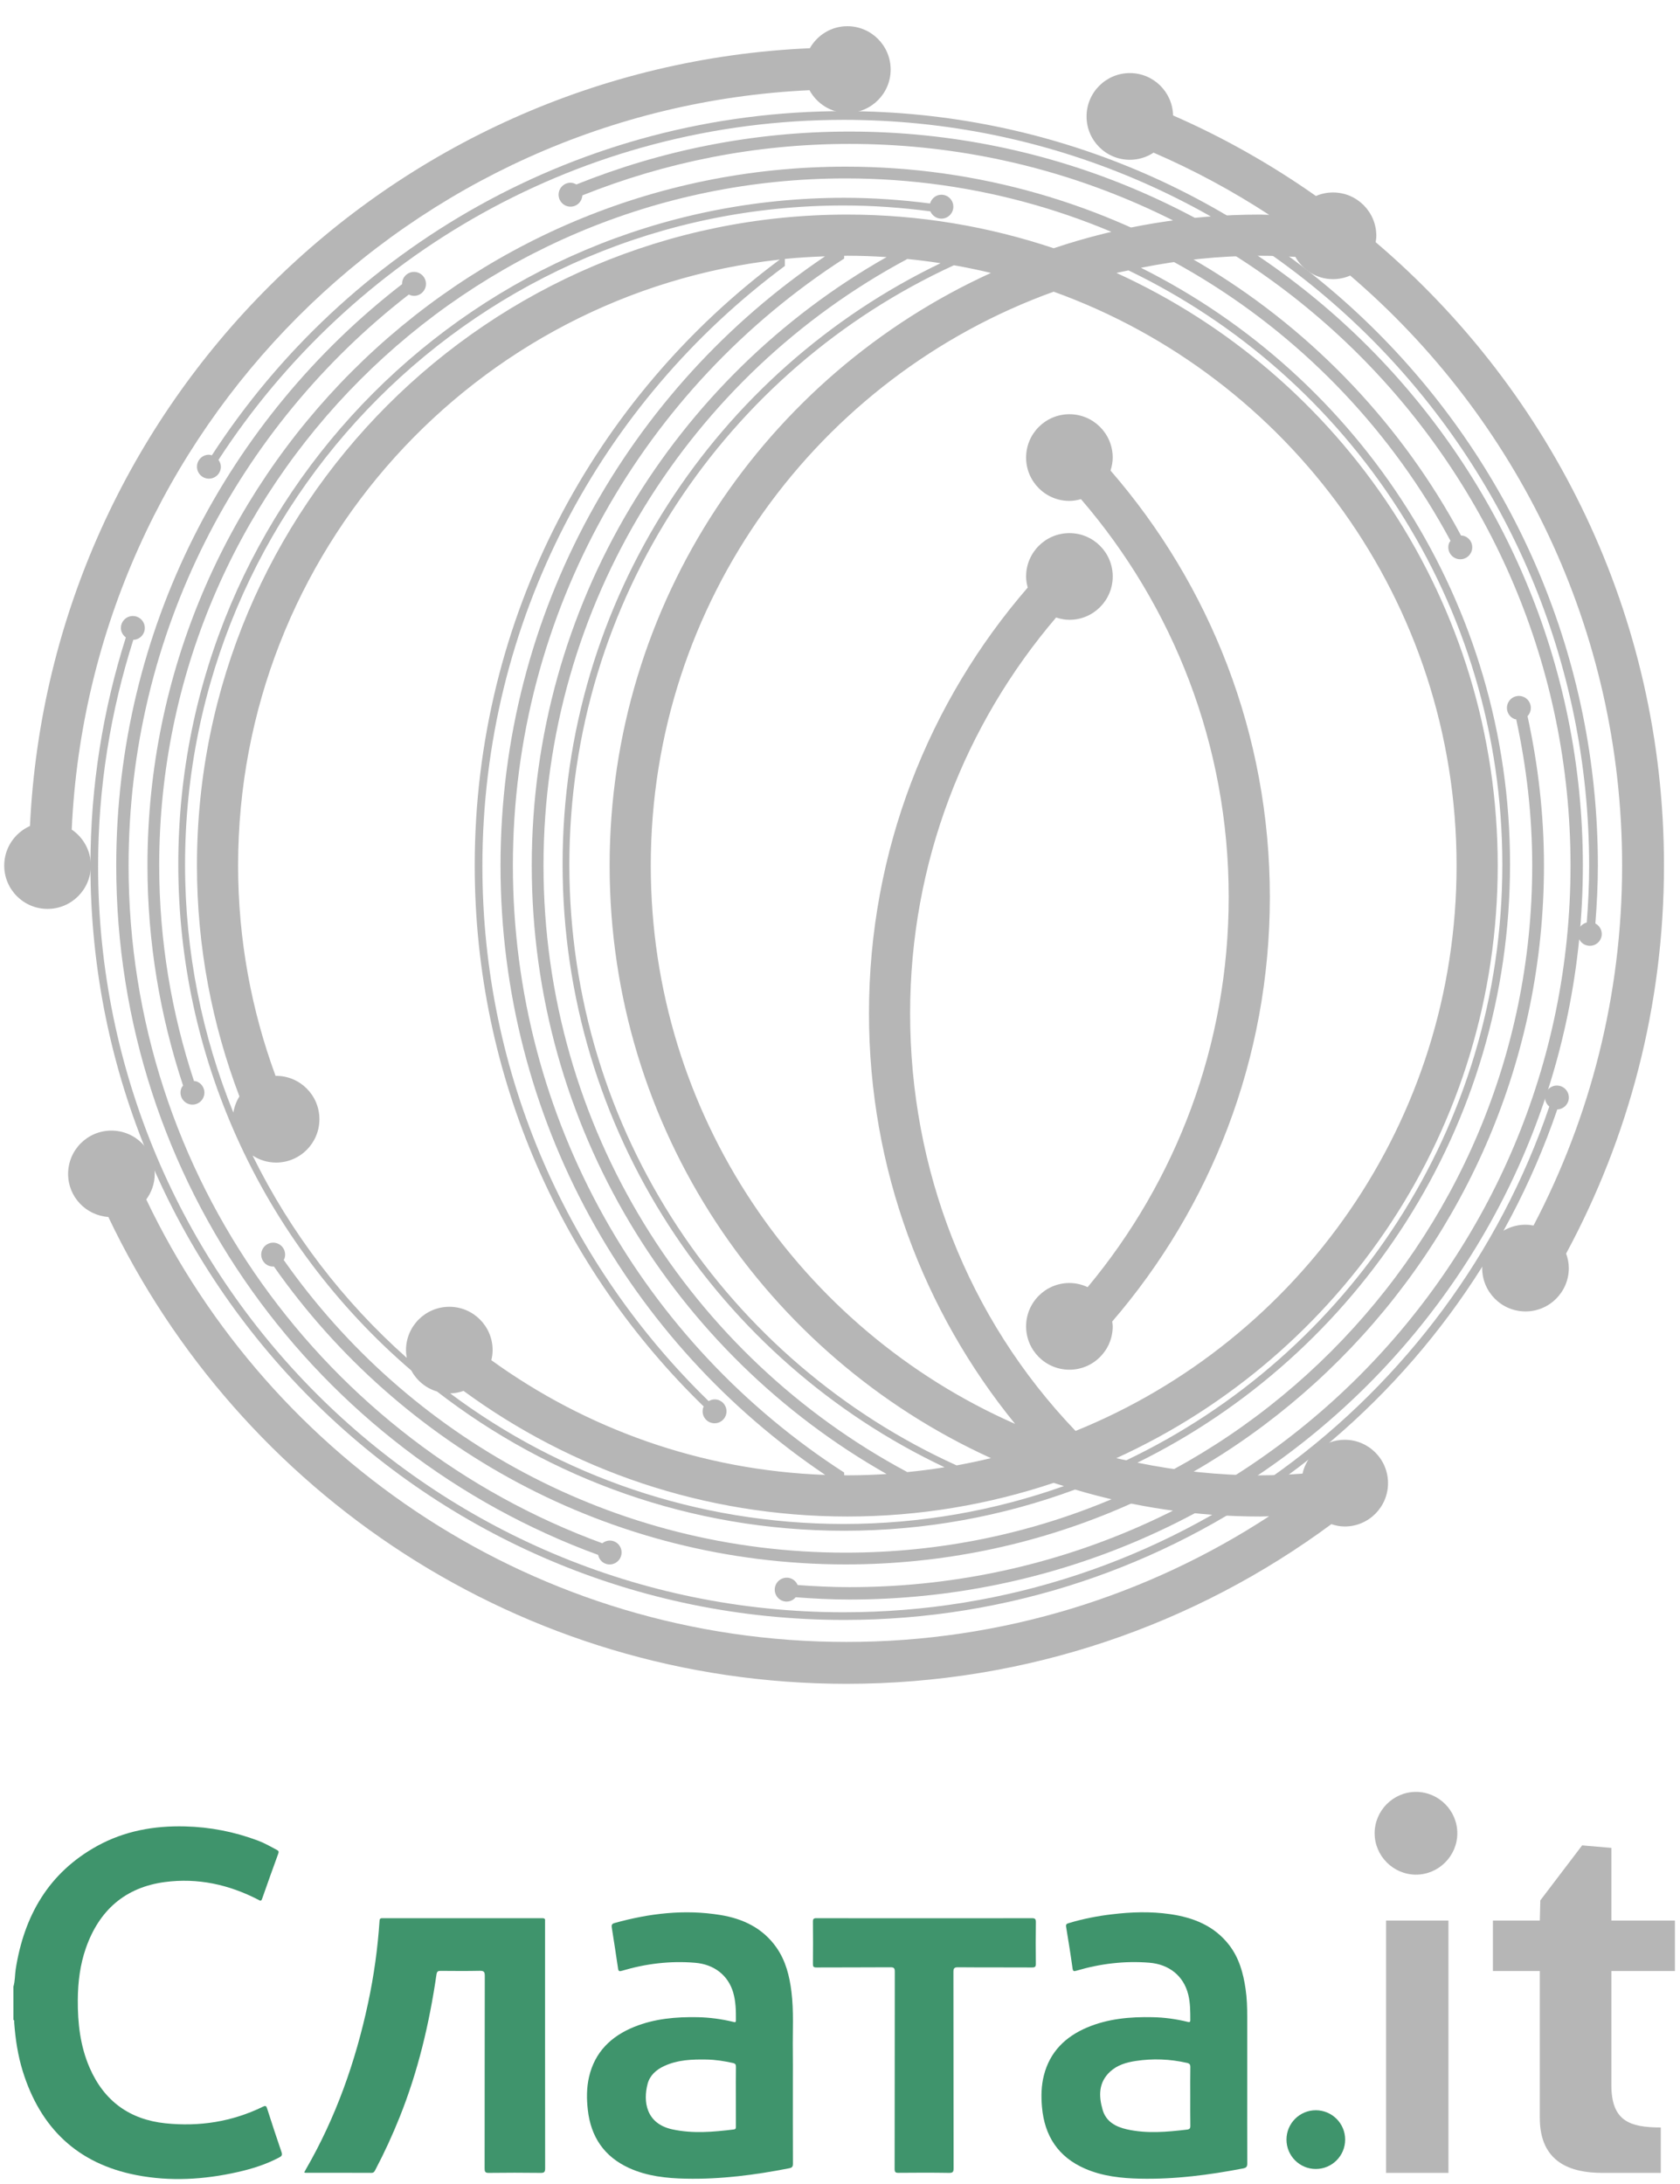 <svg width="80" height="104" viewBox="0 0 80 104" fill="none" xmlns="http://www.w3.org/2000/svg">
<g clip-path="url(#clip0_8_955)">
<path d="M67.428 85.328C68.508 85.328 69.396 86.217 69.396 87.298C69.396 88.379 68.508 89.269 67.428 89.269C66.347 89.269 65.459 88.379 65.459 87.298C65.459 86.217 66.347 85.328 67.428 85.328ZM66.002 103.471H68.974V91.455H66.002V103.471Z" fill="#B6B6B6"/>
<path d="M75.34 87.875L76.732 87.995V91.455H79.758V93.859H76.732V99.29C76.732 100.995 77.597 101.308 79.085 101.308V103.471H76.301C74.812 103.471 73.324 102.99 73.324 100.851V93.859H71.091V91.455H73.324L73.348 90.495L75.34 87.875Z" fill="#B6B6B6"/>
<path fill-rule="evenodd" clip-rule="evenodd" d="M0.638 94.602C0.721 94.333 0.705 94.052 0.747 93.778C1.146 91.225 2.316 89.177 4.632 87.901C5.927 87.188 7.338 86.935 8.805 86.971C10.006 87.001 11.171 87.228 12.296 87.653C12.606 87.77 12.892 87.936 13.183 88.09C13.263 88.133 13.286 88.171 13.253 88.261C12.992 88.978 12.733 89.696 12.482 90.417C12.435 90.552 12.386 90.508 12.302 90.464C10.902 89.741 9.416 89.413 7.85 89.621C5.953 89.874 4.719 90.97 4.09 92.766C3.812 93.561 3.711 94.385 3.705 95.221C3.696 96.337 3.819 97.434 4.27 98.469C4.958 100.049 6.172 100.933 7.88 101.11C9.496 101.277 11.05 101.036 12.518 100.32C12.654 100.253 12.683 100.288 12.722 100.412C12.944 101.104 13.17 101.796 13.406 102.482C13.453 102.619 13.415 102.673 13.301 102.733C12.67 103.068 11.994 103.28 11.302 103.435C9.71 103.792 8.105 103.888 6.495 103.576C3.685 103.032 1.919 101.33 1.081 98.622C0.848 97.869 0.733 97.097 0.676 96.313C0.672 96.268 0.699 96.213 0.639 96.183C0.638 95.656 0.638 95.129 0.638 94.602Z" fill="#3F946C"/>
<path fill-rule="evenodd" clip-rule="evenodd" d="M37.755 99.097C37.755 100.409 37.752 101.72 37.758 103.031C37.759 103.174 37.721 103.224 37.575 103.252C35.951 103.571 34.316 103.782 32.657 103.746C31.73 103.727 30.812 103.629 29.955 103.238C28.766 102.694 28.132 101.751 27.99 100.46C27.932 99.94 27.931 99.419 28.048 98.908C28.323 97.715 29.1 96.962 30.201 96.517C31.171 96.125 32.192 96.037 33.226 96.057C33.796 96.069 34.359 96.145 34.914 96.279C34.979 96.295 35.043 96.326 35.044 96.206C35.047 95.758 35.04 95.313 34.913 94.878C34.673 94.063 34.008 93.539 33.096 93.465C31.912 93.367 30.752 93.507 29.616 93.847C29.486 93.884 29.45 93.867 29.431 93.738C29.336 93.091 29.236 92.443 29.134 91.797C29.115 91.68 29.125 91.612 29.263 91.573C30.92 91.112 32.599 90.911 34.307 91.191C35.384 91.367 36.325 91.814 36.975 92.741C37.415 93.371 37.594 94.091 37.687 94.837C37.804 95.777 37.74 96.722 37.753 97.665C37.759 98.142 37.755 98.62 37.755 99.097ZM35.042 99.833C35.042 99.363 35.038 98.891 35.045 98.42C35.046 98.306 35.012 98.262 34.901 98.238C34.489 98.146 34.072 98.081 33.65 98.073C32.958 98.061 32.267 98.084 31.623 98.385C31.248 98.56 30.945 98.826 30.838 99.233C30.621 100.058 30.75 101.128 32.026 101.401C32.996 101.61 33.969 101.522 34.943 101.403C35.054 101.388 35.043 101.321 35.043 101.247C35.042 100.776 35.042 100.304 35.042 99.833Z" fill="#3F946C"/>
<path fill-rule="evenodd" clip-rule="evenodd" d="M59.391 99.207C59.391 100.475 59.388 101.742 59.394 103.01C59.394 103.161 59.365 103.225 59.198 103.258C57.573 103.571 55.938 103.783 54.279 103.746C53.389 103.726 52.508 103.631 51.68 103.274C50.392 102.718 49.737 101.711 49.618 100.332C49.574 99.822 49.583 99.314 49.711 98.818C49.996 97.707 50.731 96.988 51.758 96.551C52.757 96.126 53.814 96.034 54.885 96.057C55.449 96.068 56.005 96.144 56.554 96.279C56.63 96.297 56.681 96.305 56.681 96.197C56.68 95.786 56.683 95.376 56.582 94.974C56.362 94.098 55.682 93.539 54.728 93.462C53.55 93.368 52.397 93.507 51.266 93.841C51.142 93.876 51.095 93.885 51.073 93.728C50.982 93.068 50.875 92.41 50.767 91.752C50.747 91.636 50.795 91.607 50.89 91.578C51.564 91.374 52.254 91.239 52.952 91.157C53.872 91.046 54.794 91.016 55.715 91.149C56.824 91.309 57.819 91.7 58.531 92.621C59.005 93.236 59.203 93.957 59.313 94.709C59.378 95.153 59.392 95.599 59.391 96.047C59.389 97.1 59.391 98.153 59.391 99.207ZM56.679 99.832C56.679 99.368 56.674 98.902 56.683 98.437C56.685 98.307 56.644 98.26 56.518 98.232C55.709 98.048 54.895 98.017 54.077 98.142C53.632 98.209 53.202 98.336 52.861 98.651C52.305 99.168 52.316 99.809 52.506 100.467C52.669 101.035 53.133 101.277 53.66 101.397C54.612 101.611 55.569 101.523 56.524 101.41C56.649 101.396 56.684 101.35 56.683 101.228C56.675 100.764 56.679 100.297 56.679 99.832Z" fill="#3F946C"/>
<path fill-rule="evenodd" clip-rule="evenodd" d="M14.486 103.451C14.514 103.398 14.537 103.35 14.564 103.304C15.993 100.832 16.93 98.174 17.526 95.39C17.803 94.097 17.986 92.789 18.073 91.468C18.08 91.357 18.124 91.342 18.218 91.342C20.751 91.344 23.285 91.344 25.818 91.342C25.919 91.342 25.969 91.367 25.955 91.475C25.952 91.504 25.955 91.535 25.955 91.567C25.955 95.462 25.954 99.357 25.959 103.252C25.959 103.431 25.915 103.474 25.739 103.471C24.92 103.461 24.1 103.46 23.279 103.471C23.098 103.474 23.076 103.409 23.077 103.254C23.081 100.198 23.078 97.142 23.085 94.085C23.085 93.894 23.038 93.845 22.847 93.848C22.229 93.861 21.611 93.856 20.994 93.851C20.866 93.85 20.808 93.868 20.785 94.02C20.446 96.344 19.911 98.618 19.036 100.803C18.691 101.666 18.304 102.509 17.871 103.331C17.831 103.408 17.799 103.47 17.687 103.47C16.641 103.465 15.595 103.466 14.548 103.466C14.531 103.465 14.514 103.458 14.486 103.451Z" fill="#3F946C"/>
<path fill-rule="evenodd" clip-rule="evenodd" d="M44.022 91.345C45.723 91.345 47.424 91.348 49.125 91.342C49.283 91.341 49.331 91.374 49.327 91.54C49.317 92.196 49.319 92.851 49.326 93.506C49.328 93.647 49.296 93.689 49.149 93.689C47.974 93.681 46.799 93.691 45.625 93.68C45.429 93.677 45.401 93.738 45.401 93.914C45.406 97.025 45.403 100.135 45.409 103.246C45.409 103.416 45.381 103.473 45.196 103.471C44.395 103.458 43.593 103.46 42.791 103.468C42.64 103.471 42.601 103.434 42.601 103.28C42.607 100.151 42.604 97.02 42.609 93.892C42.609 93.728 42.575 93.679 42.403 93.68C41.228 93.689 40.054 93.682 38.879 93.689C38.738 93.689 38.709 93.65 38.711 93.516C38.718 92.85 38.718 92.181 38.711 91.514C38.709 91.376 38.745 91.342 38.883 91.342C40.595 91.347 42.309 91.345 44.022 91.345Z" fill="#3F946C"/>
<path d="M62.657 103.285C63.429 103.285 64.055 102.658 64.055 101.886C64.055 101.114 63.429 100.488 62.657 100.488C61.886 100.488 61.261 101.114 61.261 101.886C61.261 102.658 61.886 103.285 62.657 103.285Z" fill="#3F946C"/>
<path d="M60.469 42.714C60.469 34.942 57.603 27.847 52.882 22.407C52.944 22.21 52.986 22.006 52.986 21.789C52.986 20.649 52.063 19.725 50.924 19.725C49.785 19.725 48.862 20.649 48.862 21.789C48.862 22.929 49.785 23.853 50.924 23.853C51.116 23.853 51.298 23.818 51.475 23.769C55.855 28.856 58.51 35.472 58.51 42.714C58.51 49.782 55.986 56.258 51.792 61.293C51.528 61.169 51.236 61.096 50.924 61.096C49.785 61.096 48.862 62.02 48.862 63.16C48.862 64.3 49.785 65.224 50.924 65.224C52.063 65.224 52.986 64.3 52.986 63.16C52.986 63.081 52.972 63.006 52.963 62.929C57.637 57.502 60.469 50.441 60.469 42.714Z" fill="#B6B6B6"/>
<path d="M40.349 1.248C39.581 1.248 38.919 1.673 38.565 2.296C18.499 3.182 2.381 19.267 1.427 39.333C0.706 39.655 0.201 40.376 0.201 41.217C0.201 42.356 1.124 43.281 2.263 43.281C3.402 43.281 4.326 42.357 4.326 41.217C4.326 40.504 3.964 39.875 3.415 39.504C4.282 20.467 19.533 5.189 38.547 4.295C38.897 4.936 39.569 5.376 40.349 5.376C41.488 5.376 42.412 4.452 42.412 3.312C42.411 2.172 41.488 1.248 40.349 1.248Z" fill="#B6B6B6"/>
<path d="M75.97 43.974C76.041 43.063 76.089 42.146 76.089 41.217C76.089 21.376 60.02 5.292 40.199 5.292C27.576 5.292 16.486 11.822 10.088 21.682C10.042 21.671 9.998 21.654 9.948 21.654C9.634 21.654 9.38 21.909 9.38 22.224C9.38 22.538 9.634 22.793 9.948 22.793C10.263 22.793 10.517 22.538 10.517 22.224C10.517 22.1 10.47 21.992 10.403 21.899C16.734 12.157 27.696 5.707 40.173 5.707C59.78 5.707 75.674 21.616 75.674 41.241C75.674 42.147 75.628 43.041 75.56 43.929C75.39 43.975 75.242 44.09 75.176 44.267C75.064 44.561 75.212 44.89 75.506 45.001C75.8 45.112 76.128 44.965 76.24 44.67C76.342 44.4 76.219 44.108 75.97 43.974Z" fill="#B6B6B6"/>
<path d="M74.339 51.73C74.045 51.618 73.717 51.766 73.606 52.061C73.518 52.293 73.596 52.543 73.776 52.694C69.012 66.697 55.775 76.775 40.173 76.775C20.566 76.775 4.671 60.866 4.671 41.241C4.671 37.484 5.267 33.868 6.348 30.469C6.652 30.457 6.895 30.211 6.895 29.904C6.895 29.59 6.641 29.334 6.326 29.334C6.012 29.334 5.757 29.59 5.757 29.904C5.757 30.091 5.854 30.25 5.993 30.353C4.907 33.782 4.307 37.427 4.307 41.216C4.307 61.056 20.376 77.14 40.198 77.14C55.957 77.14 69.33 66.968 74.156 52.831C74.378 52.823 74.586 52.685 74.67 52.464C74.781 52.17 74.633 51.842 74.339 51.73Z" fill="#B6B6B6"/>
<path d="M69.74 25.53C69.685 25.509 69.629 25.506 69.573 25.502C63.966 15.05 52.954 7.936 40.272 7.936C21.908 7.936 7.022 22.836 7.022 41.217C7.022 44.879 7.626 48.397 8.718 51.693C8.686 51.735 8.652 51.776 8.633 51.829C8.521 52.123 8.669 52.452 8.963 52.564C9.257 52.675 9.585 52.527 9.696 52.233C9.808 51.939 9.66 51.61 9.366 51.499C9.323 51.483 9.28 51.483 9.237 51.477C8.171 48.248 7.581 44.803 7.581 41.217C7.581 23.145 22.217 8.496 40.271 8.496C52.735 8.496 63.558 15.485 69.072 25.754C69.049 25.79 69.02 25.82 69.005 25.861C68.894 26.155 69.042 26.484 69.336 26.595C69.63 26.707 69.958 26.558 70.069 26.264C70.182 25.97 70.034 25.641 69.74 25.53Z" fill="#B6B6B6"/>
<path d="M72.739 34.102C72.79 34.049 72.832 33.984 72.86 33.911C72.971 33.617 72.823 33.288 72.53 33.177C72.235 33.065 71.907 33.214 71.796 33.508C71.684 33.801 71.832 34.131 72.126 34.242C72.15 34.251 72.175 34.248 72.2 34.254C72.688 36.499 72.963 38.824 72.963 41.216C72.963 59.287 58.327 73.936 40.273 73.936C29.202 73.936 19.422 68.423 13.509 59.996C13.518 59.978 13.533 59.965 13.54 59.946C13.652 59.651 13.504 59.323 13.21 59.212C12.916 59.1 12.588 59.248 12.476 59.543C12.365 59.837 12.513 60.165 12.806 60.277C12.885 60.306 12.965 60.315 13.043 60.31C19.058 68.887 29.009 74.496 40.272 74.496C58.636 74.496 73.522 59.596 73.522 41.215C73.522 38.772 73.24 36.396 72.739 34.102Z" fill="#B6B6B6"/>
<path d="M29.232 73.395C29.038 73.32 28.834 73.369 28.682 73.489C15.523 68.678 6.123 56.053 6.123 41.217C6.123 30.151 11.351 20.31 19.467 14.025C19.543 14.062 19.625 14.088 19.715 14.088C20.029 14.088 20.284 13.833 20.284 13.518C20.284 13.203 20.029 12.948 19.715 12.948C19.401 12.948 19.146 13.203 19.146 13.518C19.146 13.522 19.148 13.526 19.148 13.53C10.871 19.921 5.535 29.943 5.535 41.217C5.535 56.308 15.098 69.151 28.483 74.043C28.522 74.226 28.641 74.389 28.829 74.46C29.123 74.572 29.451 74.423 29.562 74.129C29.674 73.835 29.526 73.505 29.232 73.395Z" fill="#B6B6B6"/>
<path d="M40.454 6.265C35.854 6.265 31.468 7.166 27.445 8.784C27.362 8.736 27.271 8.702 27.169 8.702C26.854 8.702 26.6 8.957 26.6 9.271C26.6 9.586 26.854 9.841 27.169 9.841C27.471 9.841 27.713 9.602 27.731 9.304C31.667 7.73 35.957 6.853 40.454 6.853C59.416 6.853 74.787 22.238 74.787 41.216C74.787 60.194 59.416 75.579 40.454 75.579C39.622 75.579 38.8 75.538 37.983 75.478C37.924 75.339 37.814 75.223 37.663 75.165C37.369 75.054 37.041 75.202 36.929 75.496C36.818 75.79 36.966 76.119 37.26 76.23C37.492 76.318 37.741 76.24 37.892 76.06C38.739 76.124 39.591 76.168 40.454 76.168C59.74 76.168 75.374 60.519 75.374 41.216C75.374 21.913 59.74 6.265 40.454 6.265Z" fill="#B6B6B6"/>
<path d="M79.237 41.217C79.237 29.32 73.906 18.678 65.508 11.533C65.522 11.433 65.539 11.333 65.539 11.229C65.539 10.089 64.616 9.165 63.477 9.165C63.188 9.165 62.913 9.225 62.663 9.333C60.54 7.84 58.265 6.548 55.861 5.498C55.835 4.38 54.926 3.48 53.803 3.48C52.665 3.48 51.741 4.405 51.741 5.545C51.741 6.685 52.664 7.609 53.803 7.609C54.22 7.609 54.607 7.483 54.932 7.269C56.858 8.102 58.697 9.097 60.437 10.231C60.29 10.229 60.147 10.218 60 10.218C56.564 10.218 53.263 10.787 50.175 11.821C47.086 10.787 43.785 10.218 40.349 10.218C23.244 10.218 9.379 24.097 9.379 41.217C9.379 45.091 10.102 48.792 11.401 52.211C11.258 52.441 11.157 52.702 11.112 52.98C9.633 49.336 8.812 45.354 8.812 41.178C8.812 23.84 22.854 9.785 40.175 9.785C41.576 9.785 42.953 9.886 44.304 10.065C44.391 10.269 44.593 10.412 44.828 10.412C45.142 10.412 45.397 10.156 45.397 9.842C45.397 9.527 45.142 9.273 44.828 9.273C44.568 9.273 44.357 9.452 44.289 9.69C42.949 9.517 41.585 9.419 40.198 9.419C22.686 9.419 8.49 23.628 8.49 41.156C8.49 45.768 9.481 50.145 11.248 54.099C13.179 58.418 16.043 62.224 19.587 65.263C19.844 65.743 20.282 66.104 20.812 66.263C26.173 70.415 32.895 72.893 40.198 72.893C44.063 72.893 47.766 72.199 51.192 70.931C53.984 71.762 56.938 72.215 60 72.215C60.146 72.215 60.29 72.205 60.435 72.203C54.644 75.982 47.736 78.188 40.308 78.188C25.597 78.188 12.904 69.576 6.965 57.117C7.215 56.775 7.368 56.358 7.368 55.902C7.368 54.763 6.444 53.838 5.305 53.838C4.166 53.838 3.243 54.762 3.243 55.902C3.243 56.992 4.089 57.875 5.159 57.951C11.414 71.093 24.795 80.182 40.307 80.182C48.954 80.182 56.937 77.354 63.398 72.579C63.599 72.646 63.81 72.69 64.034 72.69C65.173 72.69 66.096 71.765 66.096 70.626C66.096 69.486 65.173 68.561 64.034 68.561C63.05 68.561 62.231 69.251 62.024 70.173C61.355 70.222 60.682 70.255 60 70.255C57.999 70.255 56.05 70.038 54.163 69.651C64.671 64.482 71.906 53.666 71.906 41.155C71.906 28.713 64.746 17.952 54.33 12.751C56.165 12.385 58.057 12.179 60 12.179C60.566 12.179 61.127 12.199 61.684 12.233C62.037 12.863 62.703 13.293 63.476 13.293C63.767 13.293 64.044 13.231 64.296 13.122C72.218 19.9 77.244 29.966 77.244 41.217C77.244 47.407 75.713 53.234 73.025 58.359C72.901 58.336 72.773 58.32 72.642 58.32C71.504 58.32 70.58 59.244 70.58 60.385C70.58 61.525 71.503 62.449 72.642 62.449C73.782 62.449 74.705 61.525 74.705 60.385C74.705 60.141 74.655 59.91 74.577 59.693C77.545 54.193 79.237 47.905 79.237 41.217ZM69.361 41.217C69.361 53.406 61.853 63.834 51.217 68.14C46.05 62.744 43.339 55.65 43.339 48.254C43.339 41.058 45.959 34.478 50.291 29.405C50.491 29.471 50.702 29.515 50.925 29.515C52.063 29.515 52.987 28.591 52.987 27.451C52.987 26.311 52.064 25.387 50.925 25.387C49.785 25.387 48.862 26.311 48.862 27.451C48.862 27.634 48.894 27.809 48.939 27.979C44.234 33.414 41.38 40.498 41.38 48.254C41.38 55.672 43.995 62.471 48.338 67.805C38.124 63.309 30.989 53.099 30.989 41.217C30.989 28.632 38.989 17.92 50.175 13.89C61.361 17.92 69.361 28.632 69.361 41.217ZM47.187 12.997C36.479 17.876 29.03 28.673 29.03 41.216C29.03 53.761 36.479 64.556 47.187 69.435C46.648 69.566 46.103 69.68 45.553 69.781C34.68 64.852 27.112 53.902 27.112 41.177C27.112 28.502 34.621 17.587 45.426 12.631C46.018 12.736 46.606 12.857 47.187 12.997ZM43.189 12.331C43.727 12.384 44.26 12.452 44.788 12.534C34.142 17.652 26.79 28.542 26.79 41.155C26.79 53.843 34.23 64.791 44.98 69.87C44.389 69.965 43.792 70.042 43.189 70.102V70.09C32.891 64.582 25.881 53.72 25.881 41.217C25.881 28.713 32.891 17.852 43.189 12.343V12.331ZM40.198 12.182C40.249 12.182 40.299 12.178 40.349 12.178C40.977 12.178 41.601 12.202 42.219 12.242C32.133 17.957 25.322 28.788 25.322 41.217C25.322 53.645 32.133 64.476 42.219 70.191C41.601 70.231 40.978 70.255 40.35 70.255C40.299 70.255 40.249 70.252 40.199 70.251V70.122C30.711 64.007 24.423 53.351 24.423 41.217C24.423 29.082 30.711 18.426 40.199 12.311L40.198 12.182ZM12.026 55.024C12.35 55.235 12.733 55.36 13.148 55.36C14.286 55.36 15.21 54.436 15.21 53.295C15.21 52.155 14.287 51.231 13.148 51.231C13.139 51.231 13.132 51.233 13.123 51.234C11.974 48.11 11.338 44.739 11.338 41.216C11.338 26.267 22.625 13.962 37.133 12.36C28.322 18.907 22.606 29.39 22.606 41.217C22.606 51.329 26.792 60.45 33.511 66.977C33.507 66.988 33.499 66.993 33.495 67.004C33.383 67.298 33.531 67.627 33.825 67.738C34.119 67.849 34.448 67.701 34.559 67.407C34.67 67.113 34.522 66.785 34.228 66.673C34.061 66.61 33.888 66.637 33.745 66.72C27.105 60.264 22.971 51.239 22.971 41.242C22.971 29.526 28.638 19.138 37.374 12.665V12.33C38.005 12.266 38.645 12.229 39.288 12.206C29.969 18.482 23.834 29.129 23.834 41.217C23.834 53.308 29.974 63.958 39.297 70.234C33.37 70.021 27.901 68.026 23.397 64.771C23.433 64.617 23.458 64.458 23.458 64.292C23.458 63.152 22.535 62.228 21.396 62.228C20.257 62.228 19.334 63.152 19.334 64.292C19.334 64.418 19.349 64.541 19.37 64.661C16.34 61.969 13.835 58.7 12.026 55.024ZM40.176 72.57C33.151 72.57 26.665 70.258 21.437 66.352C21.66 66.347 21.873 66.303 22.074 66.233C27.197 69.99 33.511 72.215 40.35 72.215C43.786 72.215 47.087 71.646 50.175 70.613C50.337 70.667 50.502 70.715 50.664 70.765C47.383 71.93 43.855 72.57 40.176 72.57ZM71.54 41.177C71.54 53.693 64.221 64.496 53.633 69.538C53.476 69.503 53.315 69.476 53.158 69.437C63.869 64.559 71.32 53.762 71.32 41.216C71.32 28.672 63.872 17.876 53.164 12.997C53.353 12.952 53.546 12.918 53.737 12.876C64.265 17.939 71.54 28.703 71.54 41.177Z" fill="#B6B6B6"/>
</g>
<defs>
<clipPath id="clip0_8_955">
<rect width="80" height="103.04" fill="white" transform="translate(0 0.746)"/>
</clipPath>
</defs>
</svg>
